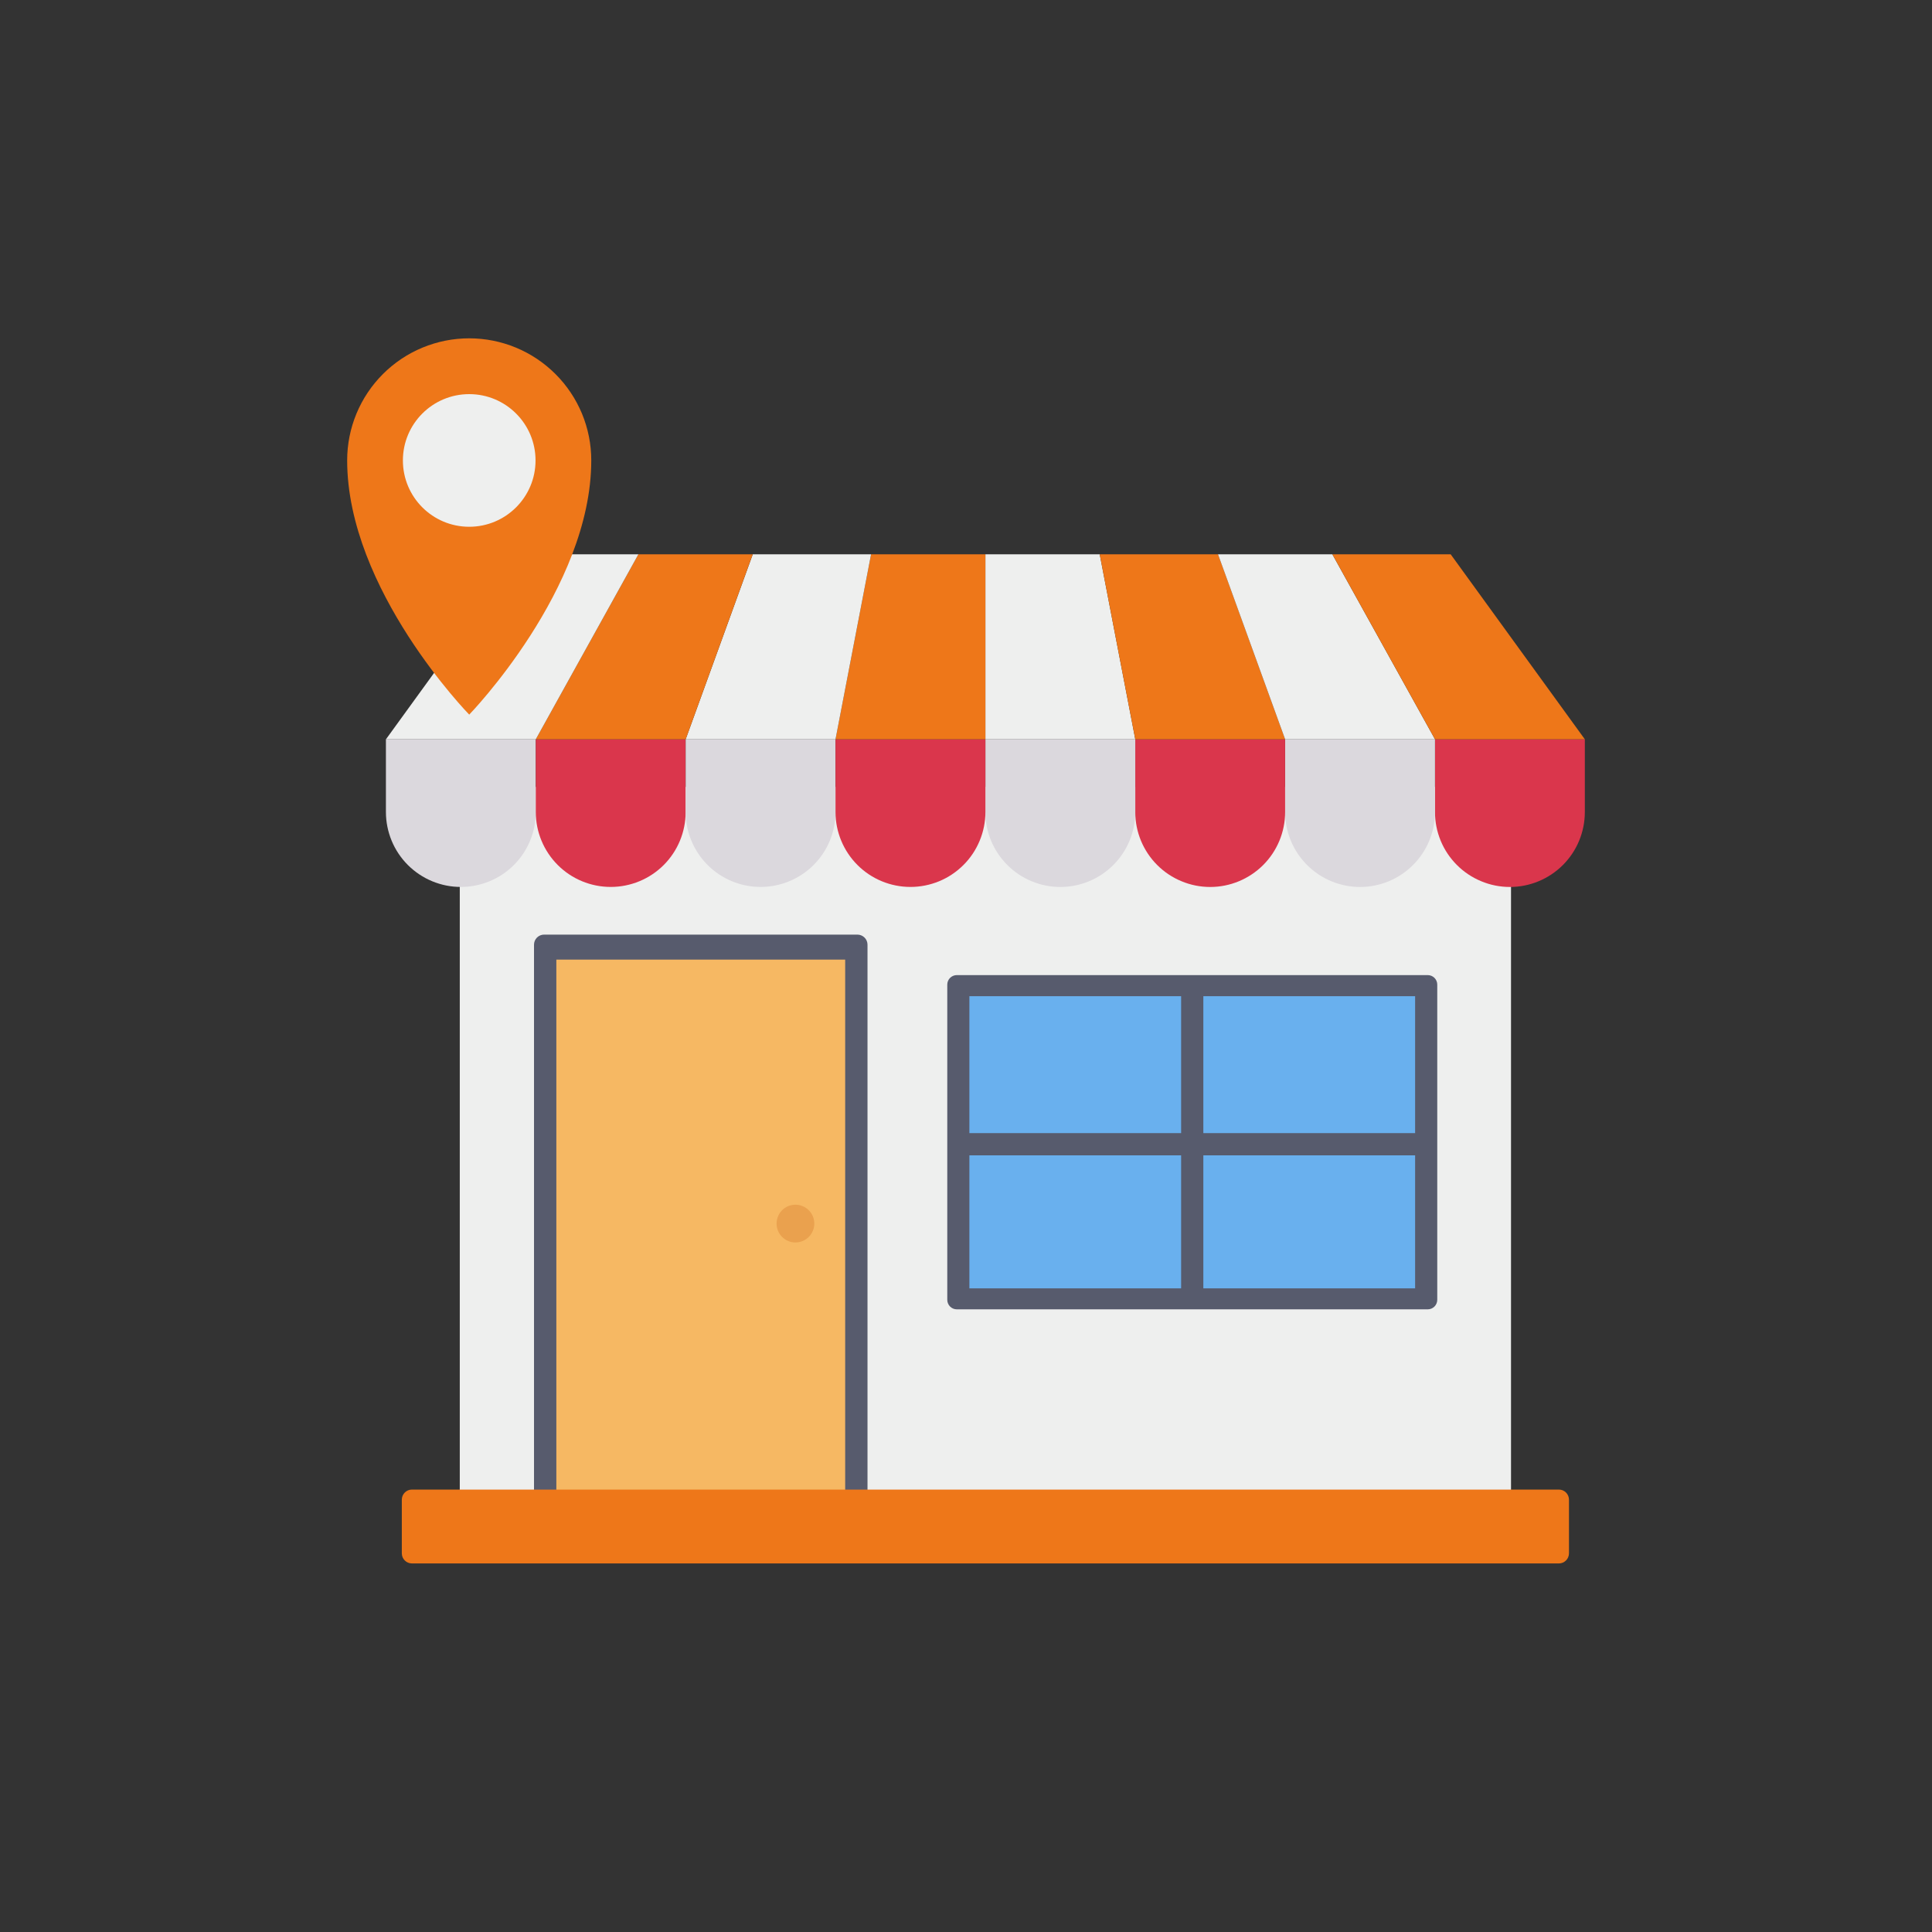 <svg width="52" height="52" viewBox="0 0 52 52" fill="none" xmlns="http://www.w3.org/2000/svg">
<rect x="0" y="0" width="52" height="52" fill="#333333" stroke="none"/>
<path d="M12.375 21.18H40.669V40.712H12.375V21.18Z" fill="#EEEFEE"/>
<path d="M14.644 25.155H23.077C23.149 25.155 23.218 25.184 23.269 25.235C23.32 25.285 23.349 25.355 23.349 25.426V40.712H14.373V25.426C14.373 25.354 14.402 25.285 14.453 25.234C14.504 25.184 14.572 25.155 14.644 25.155Z" fill="#575B6D"/>
<path d="M22.748 25.828V40.712H14.974V25.828H22.748Z" fill="#F6B863"/>
<path d="M25.86 26.394H38.318V34.964H25.86V26.394Z" fill="#69B0EE"/>
<path d="M38.623 19.898H42.656V21.856C42.656 22.391 42.444 22.904 42.066 23.282C41.687 23.66 41.174 23.873 40.64 23.873C40.375 23.873 40.112 23.821 39.868 23.719C39.623 23.618 39.401 23.47 39.213 23.282C39.026 23.095 38.877 22.873 38.776 22.628C38.675 22.383 38.623 22.121 38.623 21.856V19.898Z" fill="#DA364C"/>
<path d="M34.589 19.898H38.623V21.856C38.623 22.391 38.41 22.904 38.032 23.282C37.654 23.66 37.141 23.873 36.606 23.873C36.342 23.873 36.079 23.821 35.834 23.719C35.59 23.618 35.367 23.47 35.18 23.282C34.993 23.095 34.844 22.873 34.743 22.628C34.642 22.383 34.589 22.121 34.589 21.856V19.898Z" fill="#DBD8DD"/>
<path d="M30.556 19.898H34.589V21.856C34.589 22.391 34.377 22.904 33.999 23.282C33.62 23.66 33.108 23.873 32.573 23.873C32.308 23.873 32.046 23.821 31.801 23.719C31.556 23.618 31.334 23.47 31.146 23.282C30.959 23.095 30.811 22.873 30.709 22.628C30.608 22.383 30.556 22.121 30.556 21.856V19.898Z" fill="#DA364C"/>
<path d="M26.522 19.898H30.556V21.856C30.556 22.391 30.343 22.904 29.965 23.282C29.587 23.66 29.074 23.873 28.539 23.873C28.274 23.873 28.012 23.821 27.767 23.719C27.522 23.618 27.3 23.47 27.113 23.282C26.925 23.095 26.777 22.873 26.675 22.628C26.574 22.383 26.522 22.121 26.522 21.856V19.898Z" fill="#DBD8DD"/>
<path d="M26.522 19.898V14.919H29.599L30.556 19.898H26.522Z" fill="#EEEFEE"/>
<path d="M30.556 19.898L29.599 14.919H32.784L34.589 19.898H30.556Z" fill="#EE7719"/>
<path d="M34.589 19.898L32.783 14.919H35.86L38.623 19.898H34.589Z" fill="#EEEFEE"/>
<path d="M39.045 14.919L42.656 19.898H38.623L35.861 14.919H39.045Z" fill="#EE7719"/>
<path d="M12.405 23.872C12.14 23.873 11.877 23.82 11.633 23.719C11.388 23.618 11.166 23.469 10.978 23.282C10.791 23.095 10.642 22.872 10.541 22.628C10.44 22.383 10.387 22.121 10.387 21.856V19.898H14.421V21.856C14.421 22.391 14.209 22.904 13.831 23.282C13.453 23.66 12.94 23.872 12.405 23.872Z" fill="#DBD8DD"/>
<path d="M16.438 23.872C15.903 23.872 15.39 23.66 15.012 23.282C14.634 22.904 14.421 22.391 14.421 21.856V19.898H18.454V21.856C18.454 22.391 18.242 22.904 17.864 23.282C17.486 23.66 16.973 23.872 16.438 23.872Z" fill="#DA364C"/>
<path d="M20.472 23.872C19.937 23.872 19.424 23.66 19.046 23.282C18.668 22.904 18.455 22.391 18.455 21.856V19.898H22.488V21.856C22.488 22.391 22.276 22.904 21.898 23.282C21.519 23.66 21.006 23.872 20.472 23.872Z" fill="#DBD8DD"/>
<path d="M24.505 23.872C23.97 23.872 23.457 23.66 23.079 23.282C22.701 22.904 22.488 22.391 22.488 21.856V19.898H26.522V21.856C26.522 22.121 26.47 22.383 26.368 22.628C26.267 22.872 26.119 23.095 25.931 23.282C25.744 23.469 25.521 23.618 25.277 23.719C25.032 23.82 24.77 23.872 24.505 23.872Z" fill="#DA364C"/>
<path d="M26.522 19.898V14.919H23.445L22.488 19.898H26.522Z" fill="#EE7719"/>
<path d="M22.488 19.898L23.445 14.919H20.261L18.455 19.898H22.488Z" fill="#EEEFEE"/>
<path d="M18.455 19.898L20.26 14.919H17.183L14.421 19.898H18.455Z" fill="#EE7719"/>
<path d="M13.999 14.919L10.388 19.898H14.421L17.183 14.919H13.999Z" fill="#EEEFEE"/>
<path d="M41.958 40.092H11.087C10.937 40.092 10.815 40.214 10.815 40.364V41.808C10.815 41.958 10.937 42.08 11.087 42.08H41.958C42.107 42.08 42.229 41.958 42.229 41.808V40.364C42.229 40.214 42.107 40.092 41.958 40.092Z" fill="#EE7719"/>
<path d="M25.496 26.501V34.984C25.496 35.052 25.523 35.117 25.571 35.166C25.619 35.214 25.685 35.241 25.753 35.241H38.428C38.496 35.241 38.561 35.214 38.609 35.166C38.657 35.117 38.684 35.052 38.684 34.984V26.501C38.684 26.433 38.657 26.368 38.609 26.32C38.561 26.272 38.496 26.245 38.428 26.245H25.753C25.685 26.245 25.619 26.272 25.571 26.32C25.523 26.368 25.496 26.433 25.496 26.501ZM38.088 34.677H26.091V26.812H38.088V34.677Z" fill="#575B6D"/>
<path d="M31.79 26.629H32.388V34.964H31.79V26.629Z" fill="#575B6D"/>
<path d="M38.318 30.498V31.096H25.86V30.498H38.318Z" fill="#575B6D"/>
<path d="M21.409 33.441C21.69 33.441 21.917 33.213 21.917 32.933C21.917 32.652 21.69 32.425 21.409 32.425C21.129 32.425 20.902 32.652 20.902 32.933C20.902 33.213 21.129 33.441 21.409 33.441Z" fill="#EAA14E"/>
<path d="M15.914 12.391C15.914 15.851 12.629 19.234 12.629 19.234C12.629 19.234 9.344 15.873 9.344 12.391C9.344 11.959 9.429 11.532 9.594 11.133C9.759 10.735 10.001 10.373 10.306 10.068C10.611 9.763 10.973 9.521 11.372 9.356C11.77 9.191 12.197 9.106 12.629 9.106C13.06 9.106 13.487 9.191 13.886 9.356C14.284 9.521 14.646 9.763 14.951 10.068C15.257 10.373 15.498 10.735 15.664 11.133C15.829 11.532 15.914 11.959 15.914 12.391Z" fill="#EE7719"/>
<path d="M12.629 14.178C13.614 14.178 14.414 13.379 14.414 12.393C14.414 11.407 13.614 10.608 12.629 10.608C11.643 10.608 10.844 11.407 10.844 12.393C10.844 13.379 11.643 14.178 12.629 14.178Z" fill="#EEEFEE"/>
</svg>
